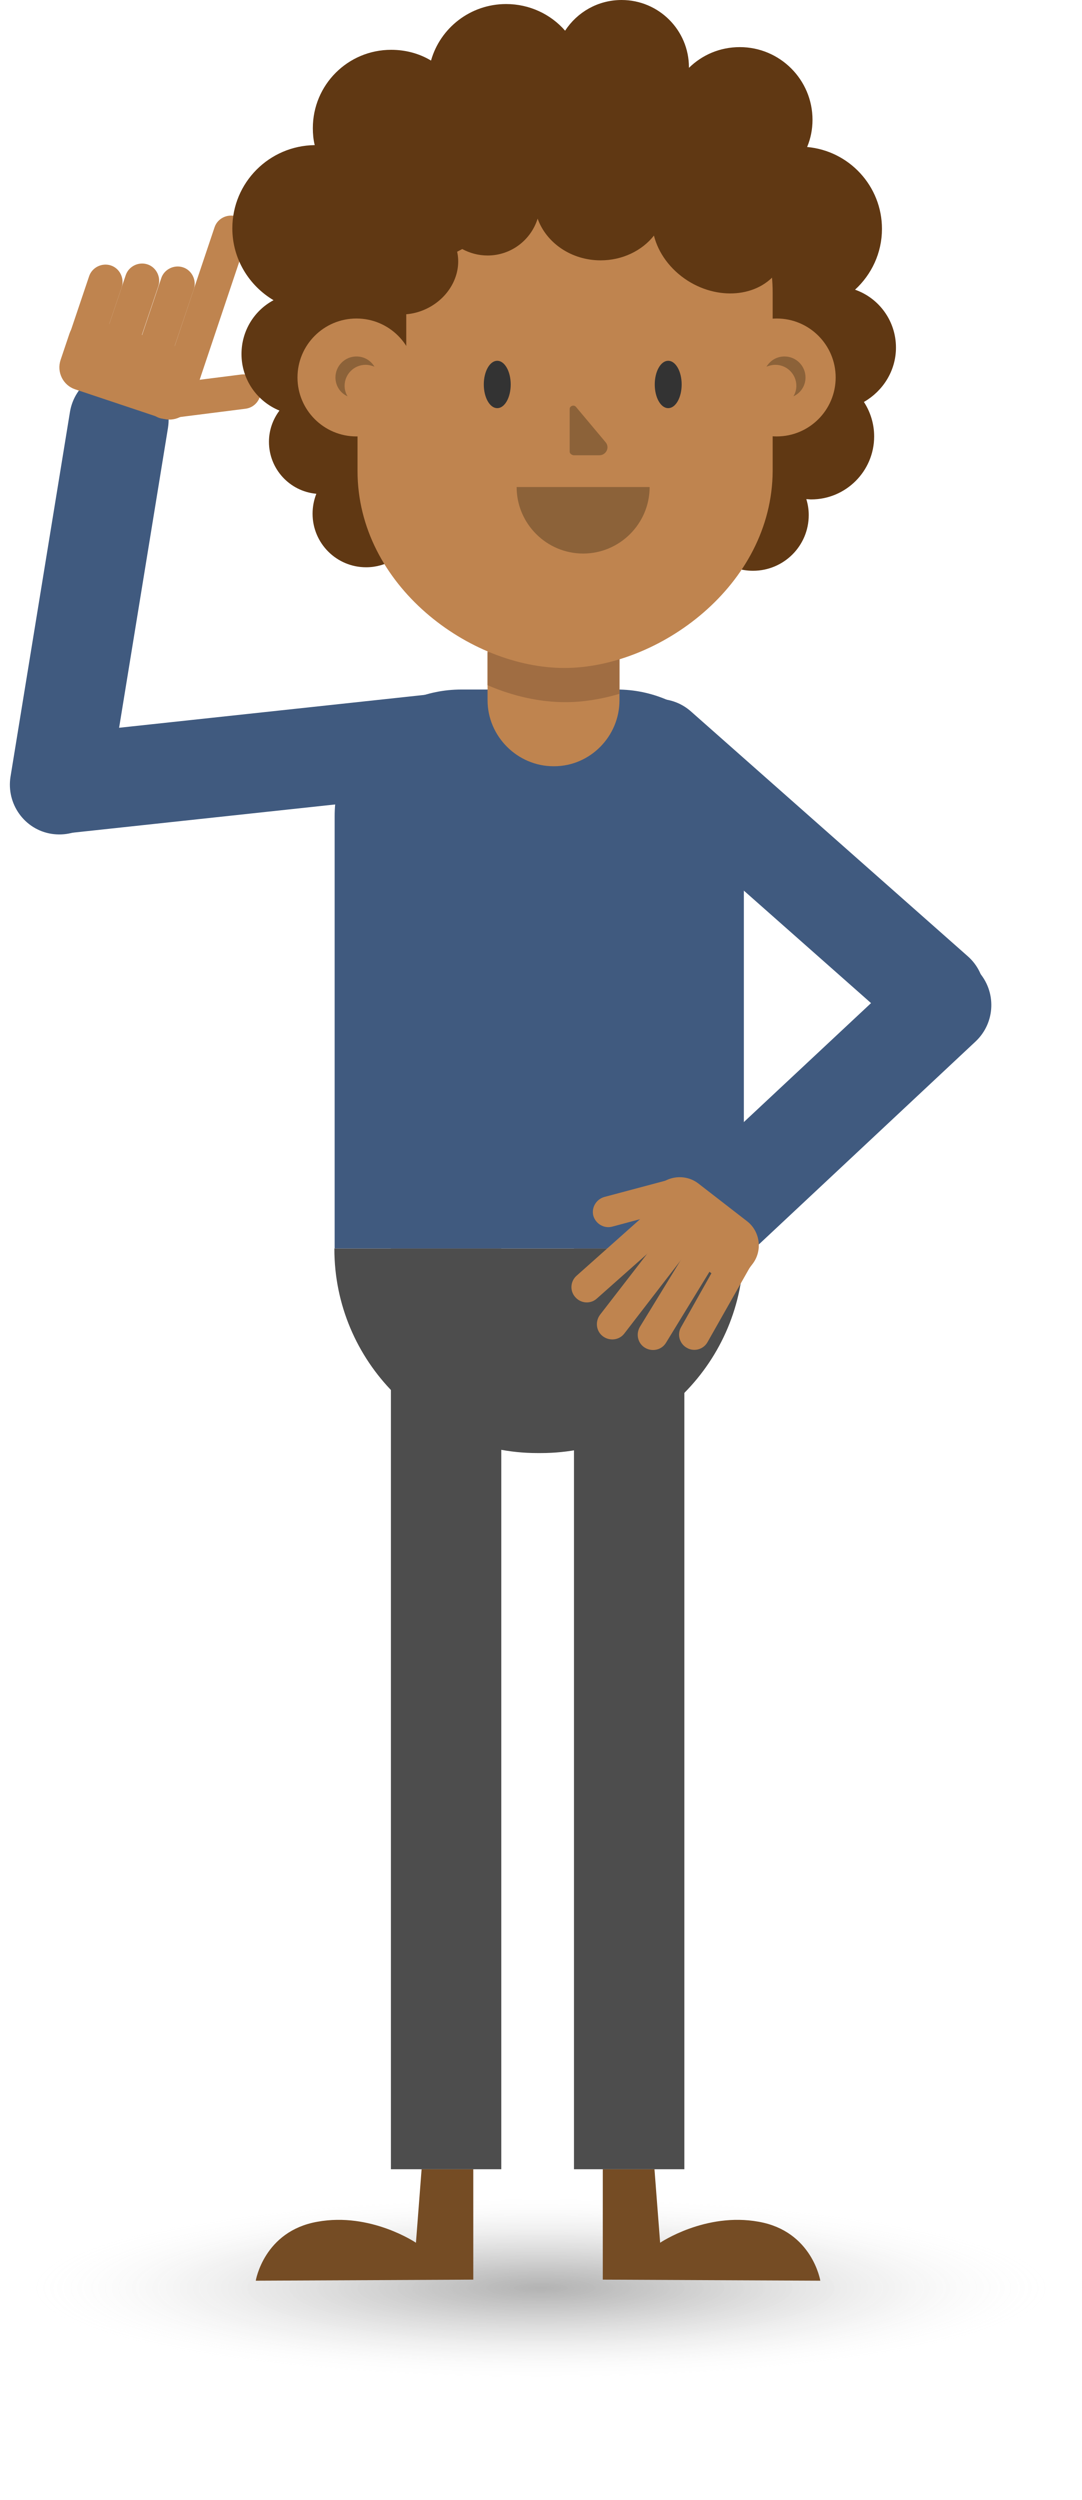 <?xml version="1.0" encoding="utf-8"?>
<!-- Generator: Adobe Illustrator 25.0.0, SVG Export Plug-In . SVG Version: 6.00 Build 0)  -->
<svg version="1.1" id="Layer_1" xmlns="http://www.w3.org/2000/svg" xmlns:xlink="http://www.w3.org/1999/xlink" x="0px" y="0px"
	 viewBox="0 0 401.9 928.5" style="enable-background:new 0 0 401.9 928.5;" xml:space="preserve">
<style type="text/css">
	.st0{fill:url(#SVGID_1_);}
	.st1{display:none;}
	.st2{display:inline;fill:#E6E6E6;}
	.st3{display:inline;fill:#FBB03B;}
	.st4{display:inline;}
	.st5{fill:#FFC06C;}
	.st6{display:inline;fill:none;stroke:#FFFFFF;stroke-width:3;stroke-miterlimit:10;}
	.st7{display:inline;fill:#CCCCCC;}
	.st8{fill:none;stroke:#FBB03B;stroke-width:5;stroke-miterlimit:10;}
	.st9{fill:none;}
	.st10{fill:#4D4D4D;}
	.st11{fill:#405A7F;}
	.st12{fill:#754C24;}
	.st13{fill:#BF844F;}
	.st14{fill:#A06D42;}
	.st15{fill:#603813;}
	.st16{fill:#8C6239;}
	.st17{fill:#333333;}
</style>
<radialGradient id="SVGID_1_" cx="200.933" cy="850.253" r="193.757" gradientTransform="matrix(1 0 0 0.181 0 695.918)" gradientUnits="userSpaceOnUse">
	<stop  offset="0" style="stop-color:#020202;stop-opacity:0.3"/>
	<stop  offset="9.538452e-02" style="stop-color:#080808;stop-opacity:0.271"/>
	<stop  offset="0.221" style="stop-color:#181818;stop-opacity:0.234"/>
	<stop  offset="0.362" style="stop-color:#333333;stop-opacity:0.191"/>
	<stop  offset="0.516" style="stop-color:#595959;stop-opacity:0.145"/>
	<stop  offset="0.68" style="stop-color:#8A8A8A;stop-opacity:9.601679e-02"/>
	<stop  offset="0.849" style="stop-color:#C5C5C5;stop-opacity:4.522541e-02"/>
	<stop  offset="1" style="stop-color:#FFFFFF;stop-opacity:0"/>
</radialGradient>
<ellipse class="st0" cx="200.9" cy="850.3" rx="196.8" ry="34.3"/>
<g>
	<g class="st1">
		<circle class="st2" cx="200.8" cy="-59.5" r="7.2"/>
		<path class="st3" d="M202.8-174c-0.5,0-1.1,0-1.6,0s-1.1,0-1.6,0c-26.1,1-45.7,29.2-34.1,52.7l0.5,1.1
			c6.1,10.6,14.1,7.7,14.1,19.8v8.5h42.3v-8.6c0-12,7.2-9.5,13.2-19.6l0.6-1.3C247.5-145,228.8-173,202.8-174z"/>
		<g class="st4">
			<path class="st5" d="M202.8-174c-0.5,0-1.1,0-1.6,0s-1.1,0-1.6,0c-11.5,0.5-21.7,6.1-28.5,14.4c6.4-5.3,14.5-8.8,23.3-9.2
				c0.5,0,1,0,1.6,0c0.5,0,1.1,0,1.6,0c26.1,1.1,44.8,29,33.5,52.6l-0.6,1.3c-0.5,0.8-0.9,1.5-1.4,2.1c2.1-1.6,4.4-3.7,6.6-7.3
				l0.6-1.3C247.5-145,228.8-173,202.8-174z"/>
		</g>
		<path class="st6" d="M205.1-95.1c-0.8-6.7-1.5-13.5-1.2-20.3s1.6-13.6,4.9-19.6c0.8-1.5,1.8-3,3.2-4c2.4-1.7,5.8-1.6,8.1,0.1
			s3.3,5,2.3,7.8c-1,2.7-3.5,4.5-6,5.7c-5.1,2.4-27,2.4-32.1,0c-2.6-1.2-5.1-3-6-5.7c-1-2.7,0-6,2.3-7.8c2.3-1.7,5.7-1.8,8.1-0.1
			c1.4,1,2.4,2.5,3.2,4c3.2,6,4.6,12.8,4.9,19.6s-0.5,13.6-1.2,20.3"/>
		<path class="st7" d="M216.5-59.5h-30.3c-2.4,0-6.2-1.9-6.2-4.2l0,0v-30.5c0-1.6,1.3-2.9,2.9-2.9h36.8c1.6,0,2.9,1.3,2.9,2.9v30.3
			v0.1C222.7-61.4,218.9-59.5,216.5-59.5z"/>
		<path class="st2" d="M222.8-92l-45.3,5.5c-1.9,0.2-3.7-1.1-3.9-3.1l-0.1-0.7c-0.2-1.9,1.1-3.7,3.1-3.9l45.3-5.5
			c1.9-0.2,3.7,1.1,3.9,3.1l0.1,0.7C226.1-94,224.7-92.3,222.8-92z"/>
		<path class="st2" d="M224.3-79.3L179-73.8c-1.9,0.2-3.7-1.1-3.9-3.1l-0.1-0.7c-0.2-1.9,1.1-3.7,3.1-3.9l45.3-5.5
			c1.9-0.2,3.7,1.1,3.9,3.1l0.1,0.7C227.6-81.3,226.3-79.5,224.3-79.3z"/>
		<path class="st2" d="M225.9-66.5L180.6-61c-1.9,0.2-3.7-1.1-3.9-3.1l-0.1-0.7c-0.2-1.9,1.1-3.7,3.1-3.9l45.3-5.5
			c1.9-0.2,3.7,1.1,3.9,3.1l0.1,0.7C229.2-68.5,227.8-66.8,225.9-66.5z"/>
		<g class="st4">
			<g>
				<g>
					<g>
						<line class="st8" x1="153.3" y1="-97.1" x2="164.5" y2="-106.7"/>
						<line class="st8" x1="153.3" y1="-97.1" x2="164.5" y2="-106.7"/>
						<path class="st9" d="M159.9-124.9c0,0,0.1,0.3,0.2,0.7c0.2,0.4,0.4,1.1,0.7,1.8c0.6,1.5,1.5,3.5,2.5,5.4s2.3,3.7,3.2,5
							c1,1.3,1.7,2.1,1.7,2.1l-17.1,14.6c0,0-1.1-1.2-2.6-3.2s-3.3-4.7-4.9-7.6c-1.6-2.9-3-5.9-3.8-8.2c-0.5-1.1-0.8-2.1-1-2.8
							s-0.4-1.1-0.4-1.1L159.9-124.9z"/>
					</g>
					<g>
						<line class="st8" x1="140.4" y1="-121.7" x2="154.6" y2="-125.5"/>
						<line class="st8" x1="140.4" y1="-121.7" x2="154.6" y2="-125.5"/>
						<path class="st9" d="M158.3-143.9c0,0-0.1,1.1-0.2,2.7c-0.2,1.6-0.2,3.8-0.1,6s0.4,4.3,0.8,5.9c0.1,0.8,0.3,1.5,0.4,1.9
							c0.1,0.5,0.2,0.7,0.2,0.7l-21.7,5.8c0,0-0.1-0.4-0.3-1.1c-0.2-0.7-0.4-1.7-0.7-2.9c-0.5-2.4-1-5.7-1.2-9s-0.1-6.6,0.1-9
							c0.2-2.5,0.4-4.1,0.4-4.1L158.3-143.9z"/>
					</g>
					<g>
						<line class="st8" x1="139.4" y1="-149.5" x2="153.9" y2="-146.7"/>
						<line class="st8" x1="139.4" y1="-149.5" x2="153.9" y2="-146.7"/>
						<path class="st9" d="M165.2-161.7c0,0-0.2,0.2-0.4,0.6c-0.1,0.2-0.3,0.4-0.5,0.7c-0.1,0.1-0.2,0.3-0.3,0.4
							c-0.1,0.2-0.2,0.3-0.3,0.5c-0.4,0.7-0.8,1.6-1.3,2.4c-0.1,0.2-0.2,0.4-0.4,0.7c-0.1,0.2-0.2,0.5-0.3,0.7
							c-0.2,0.5-0.4,1-0.6,1.5s-0.4,1-0.6,1.5s-0.3,1-0.5,1.5c-0.3,1-0.6,1.9-0.8,2.6c-0.2,0.8-0.3,1.5-0.4,1.9
							c-0.1,0.5-0.1,0.7-0.1,0.7l-22.1-4.1c0,0,0.1-0.4,0.2-1.1c0.2-0.7,0.3-1.7,0.6-2.9c0.4-1.2,0.8-2.6,1.2-4
							c0.2-0.7,0.4-1.5,0.7-2.3c0.3-0.8,0.6-1.5,0.9-2.3s0.6-1.5,0.9-2.3c0.2-0.4,0.3-0.7,0.5-1.1c0.2-0.4,0.4-0.7,0.5-1
							c0.7-1.4,1.4-2.6,2-3.7c0.1-0.3,0.3-0.5,0.4-0.8c0.2-0.2,0.3-0.5,0.4-0.7c0.3-0.4,0.5-0.8,0.7-1.1c0.4-0.6,0.6-0.9,0.6-0.9
							L165.2-161.7z"/>
					</g>
					<g>
						<line class="st8" x1="150.4" y1="-175" x2="162.3" y2="-166.3"/>
						<line class="st8" x1="150.4" y1="-175" x2="162.3" y2="-166.3"/>
						<path class="st9" d="M179-174.9c0,0-0.2,0.1-0.7,0.4c-0.4,0.3-0.9,0.7-1.6,1.1c-0.3,0.2-0.7,0.5-1.1,0.7
							c-0.2,0.1-0.4,0.3-0.6,0.4c-0.2,0.1-0.4,0.3-0.6,0.5c-0.8,0.7-1.6,1.3-2.4,2s-1.5,1.5-2.3,2.3c-0.4,0.4-0.7,0.7-1,1.1
							c-0.3,0.4-0.6,0.7-0.8,1c-0.5,0.6-0.9,1.2-1.2,1.5c-0.3,0.4-0.5,0.6-0.5,0.6l-18.1-13.3c0,0,0.2-0.3,0.7-0.9
							c0.5-0.6,1.1-1.4,1.9-2.3c0.4-0.5,0.8-1,1.3-1.5s1-1.1,1.5-1.6c1.1-1.1,2.2-2.3,3.4-3.4c1.3-1.1,2.5-2.1,3.7-3.1
							c0.3-0.2,0.6-0.5,0.9-0.7s0.6-0.4,0.9-0.6c0.6-0.4,1.1-0.8,1.6-1.1c1-0.7,1.9-1.3,2.5-1.7s1-0.6,1-0.6L179-174.9z"/>
					</g>
					<g>
						<line class="st8" x1="171.4" y1="-193.1" x2="178.4" y2="-180.2"/>
						<line class="st8" x1="171.4" y1="-193.1" x2="178.4" y2="-180.2"/>
						<path class="st9" d="M197.2-180.8c0,0-1.1,0.1-2.7,0.3c-0.8,0.1-1.7,0.4-2.7,0.6c-0.5,0.1-1,0.2-1.5,0.3
							c-0.5,0.1-1,0.3-1.5,0.5c-1,0.3-2.1,0.6-3,1c-0.9,0.4-1.8,0.8-2.5,1.1c-0.4,0.2-0.7,0.3-1,0.4c-0.3,0.2-0.5,0.3-0.7,0.4
							c-0.4,0.2-0.6,0.4-0.6,0.4l-10.6-19.8c0,0,0.4-0.2,1-0.5c0.3-0.2,0.7-0.4,1.1-0.6c0.5-0.2,1-0.4,1.5-0.7
							c1.1-0.5,2.5-1.1,3.9-1.7c1.4-0.5,3-1,4.6-1.5c0.8-0.2,1.6-0.5,2.4-0.7s1.6-0.3,2.3-0.5c1.5-0.3,2.9-0.7,4.1-0.8
							c2.5-0.3,4.1-0.5,4.1-0.5L197.2-180.8z"/>
					</g>
					<g>
						<line class="st8" x1="198.2" y1="-200.5" x2="198.9" y2="-185.8"/>
						<line class="st8" x1="198.2" y1="-200.5" x2="198.9" y2="-185.8"/>
						<path class="st9" d="M216.1-178.3c0,0-0.1,0-0.2-0.1c-0.1,0-0.3-0.1-0.5-0.2c-0.5-0.1-1.1-0.3-1.9-0.6
							c-0.4-0.1-0.8-0.2-1.3-0.4c-0.4-0.1-0.9-0.3-1.4-0.4c-1-0.2-2.1-0.4-3.1-0.6c-0.5-0.1-1.1-0.1-1.6-0.2c-0.5,0-1.1-0.1-1.6-0.1
							c-0.5-0.1-1-0.1-1.5-0.1c-0.5-0.1-0.9,0-1.3,0c-1.6,0-2.7,0-2.7,0l-1-22.4c0,0,1.6,0,4.1,0c0.6,0,1.3,0,2,0
							c0.7,0.1,1.4,0.1,2.2,0.2c0.8,0.1,1.6,0.1,2.4,0.2c0.8,0.1,1.6,0.1,2.4,0.3c1.6,0.3,3.2,0.6,4.7,0.9c0.8,0.1,1.5,0.3,2.2,0.5
							s1.3,0.4,1.9,0.6c1.2,0.4,2.2,0.7,2.9,0.9c0.3,0.1,0.6,0.2,0.8,0.3c0.2,0.1,0.3,0.1,0.3,0.1L216.1-178.3z"/>
					</g>
					<g>
						<line class="st8" x1="225.5" y1="-195.6" x2="219.8" y2="-182.1"/>
						<line class="st8" x1="225.5" y1="-195.6" x2="219.8" y2="-182.1"/>
						<path class="st9" d="M232.1-167.8c0,0-0.8-0.8-1.9-1.9c-0.6-0.6-1.4-1.1-2.1-1.8c-0.4-0.3-0.8-0.7-1.2-1
							c-0.4-0.3-0.9-0.6-1.3-0.9c-0.9-0.6-1.8-1.2-2.7-1.7c-0.9-0.5-1.7-0.9-2.4-1.3c-0.4-0.2-0.7-0.4-1-0.5
							c-0.3-0.1-0.6-0.2-0.8-0.3c-0.4-0.2-0.7-0.3-0.7-0.3l8.8-20.7c0,0,0.4,0.2,1,0.4c0.3,0.1,0.7,0.3,1.2,0.5s1,0.5,1.5,0.8
							c1.1,0.6,2.4,1.3,3.7,2c1.3,0.8,2.7,1.7,4.1,2.6c0.7,0.5,1.4,0.9,2,1.4s1.3,1,1.9,1.5c1.2,1,2.3,1.9,3.2,2.7
							c1.8,1.7,2.9,2.9,2.9,2.9L232.1-167.8z"/>
					</g>
					<g>
						<line class="st8" x1="248.1" y1="-179.4" x2="237.1" y2="-169.6"/>
						<line class="st8" x1="248.1" y1="-179.4" x2="237.1" y2="-169.6"/>
						<path class="st9" d="M242-151.5c0,0-0.1-0.3-0.2-0.7c-0.1-0.2-0.2-0.5-0.3-0.8c-0.1-0.3-0.3-0.6-0.4-1
							c-0.3-0.7-0.7-1.6-1.1-2.5s-1-1.8-1.5-2.8c-0.3-0.5-0.5-1-0.8-1.4s-0.6-0.9-0.9-1.3s-0.6-0.8-0.8-1.2
							c-0.3-0.4-0.5-0.8-0.8-1.1c-1-1.2-1.7-2.1-1.7-2.1l16.8-14.9c0,0,1.1,1.3,2.6,3.2c0.4,0.5,0.8,1,1.2,1.6
							c0.4,0.6,0.8,1.2,1.3,1.8c0.4,0.6,0.9,1.3,1.3,2c0.5,0.7,0.8,1.4,1.2,2.1c0.8,1.4,1.6,2.9,2.3,4.3c0.6,1.4,1.2,2.7,1.7,3.9
							c0.2,0.6,0.5,1.1,0.7,1.6s0.3,0.9,0.4,1.2c0.2,0.7,0.3,1.1,0.3,1.1L242-151.5z"/>
					</g>
					<g>
						<line class="st8" x1="261.4" y1="-155" x2="247.3" y2="-151"/>
						<line class="st8" x1="261.4" y1="-155" x2="247.3" y2="-151"/>
						<path class="st9" d="M243.8-133.2c0,0,0-0.1,0-0.2c0-0.1,0.1-0.3,0.1-0.5s0.1-0.5,0.1-0.7c0-0.3,0.1-0.6,0.1-0.9
							c0.1-0.4,0-1.5,0-2.5c0-0.5,0-1,0-1.6c0-0.5,0-1.1-0.1-1.6c-0.1-1.1-0.2-2.2-0.3-3.2c0-0.5-0.2-1-0.3-1.4
							c-0.1-0.5-0.2-0.9-0.3-1.3c-0.2-0.8-0.3-1.5-0.4-1.9s-0.2-0.7-0.2-0.7l21.6-6.1c0,0,0.1,0.4,0.3,1.1c0.2,0.7,0.4,1.7,0.6,2.9
							c0.1,0.6,0.3,1.3,0.4,2s0.3,1.4,0.4,2.2c0.2,1.5,0.4,3.2,0.5,4.8c0.1,0.8,0.1,1.6,0.1,2.4c0,0.8,0,1.6,0,2.4
							c0,1.6,0.1,2.9-0.1,4.5c-0.1,0.7-0.1,1.3-0.2,1.9c-0.1,0.5-0.2,1-0.2,1.4c-0.1,0.4-0.1,0.7-0.1,0.9s-0.1,0.3-0.1,0.3
							L243.8-133.2z"/>
					</g>
					<g>
						<line class="st8" x1="262.5" y1="-126.8" x2="248.2" y2="-130.2"/>
						<line class="st8" x1="262.5" y1="-126.8" x2="248.2" y2="-130.2"/>
						<path class="st9" d="M236.7-113.4c0,0,0.6-1.1,1.3-2.7c0.8-1.7,1.8-3.9,2.6-6.2c0.9-2.3,1.6-4.6,2.1-6.2
							c0.5-1.7,0.7-2.7,0.7-2.7l21.9,5.1c0,0-0.4,1.6-1,3.9c-0.6,2.3-1.6,5.2-2.7,8s-2.3,5.6-3.2,7.6c-1,2-1.6,3.4-1.6,3.4
							L236.7-113.4z"/>
					</g>
					<g>
						<line class="st8" x1="252.9" y1="-102.2" x2="240" y2="-109.2"/>
						<line class="st8" x1="252.9" y1="-102.2" x2="240" y2="-109.2"/>
						<path class="st9" d="M226.6-99.3c0,0,0,0,0.1-0.1s0.3-0.2,0.7-0.5c0.7-0.6,2.1-2.1,3.3-3.8c1.3-1.7,2.5-3.7,3.4-5.2
							s1.5-2.6,1.5-2.6l19.8,10.6c0,0-0.7,1.3-1.9,3.3c-1.2,2-2.8,4.7-4.8,7.3c-2,2.7-4.3,5.3-6.7,7.4c-1.2,1-2.3,1.9-3.2,2.4
							c-0.9,0.6-1.5,0.9-1.5,0.9L226.6-99.3z"/>
					</g>
				</g>
			</g>
		</g>
	</g>
	<g>
		<path class="st10" d="M200.9,539.7h-1.3c-41.6,0-75.4-34.2-75.4-75.8v-0.2h152v0.2C276.2,505.5,242.5,539.7,200.9,539.7z"/>
		<path class="st11" d="M230.6,265.8L230.6,265.8c-6.7,7.6-6,19.3,1.6,26l102.9,91c7.6,6.7,19.3,6,26-1.6l0,0c6.7-7.6,6-19.3-1.6-26
			l-102.9-91C249,257.5,237.4,258.2,230.6,265.8z"/>
		<path class="st11" d="M5.6,293L5.6,293c1.1,10.1,10.2,17.5,20.3,16.4l136.6-14.7c10.1-1.1,17.5-10.2,16.4-20.3l0,0
			c-1.1-10.1-10.2-17.5-20.3-16.4L22,272.7C11.9,273.7,4.5,282.8,5.6,293z"/>
		<path class="st11" d="M19.1,309.7L19.1,309.7c10.1,1.6,19.5-5.2,21.2-15.2l22.1-135.6c1.6-10.1-5.2-19.5-15.2-21.2l0,0
			c-10.1-1.6-19.5,5.2-21.2,15.2L3.9,288.5C2.3,298.6,9.1,308.1,19.1,309.7z"/>
		<path class="st11" d="M256.1,461L256.1,461c7,7.4,18.6,7.8,26.1,0.9l80.2-75.1c7.4-7,7.8-18.6,0.9-26.1l0,0
			c-7-7.4-18.6-7.8-26.1-0.9l-80.3,75.1C249.5,441.9,249.1,453.6,256.1,461z"/>
		<path class="st12" d="M175.8,805.7v41L95,847.1c0,0,3-18.4,22.9-21.9c19.8-3.6,36.6,7.8,36.6,7.8l2.1-27.3H175.8z"/>
		<rect x="145.2" y="463.7" class="st10" width="41" height="342"/>
		<path class="st12" d="M223.9,805.7v41l80.8,0.4c0,0-3-18.4-22.9-21.9c-19.8-3.6-36.6,7.8-36.6,7.8l-2.1-27.3H223.9z"/>
		<rect x="213.2" y="463.7" class="st10" width="41" height="342"/>
		<path class="st11" d="M171.4,256.1h57.7c26,0,47.2,21.1,47.2,47.2v160.4h-152V303.3C124.2,277.2,145.3,256.1,171.4,256.1z"/>
		<g>
			<path class="st13" d="M54.9,150L54.9,150c-0.4-3.5,2-6.7,5.5-7.2l29.2-3.7c3.5-0.4,6.7,2,7.2,5.5l0,0c0.4,3.5-2,6.7-5.5,7.2
				l-29.2,3.7C58.5,156,55.3,153.5,54.9,150z"/>
			<path class="st13" d="M22.5,133.7l3.3-9.8c1.4-4.2,6-6.5,10.2-5.1L69.3,130c4.2,1.4,6.5,6,5.1,10.2l-3.3,9.8
				c-1.5,4.5-6.4,6.9-10.9,5.4l-32.3-10.8C23.4,143.1,21,138.2,22.5,133.7z"/>
			<path class="st13" d="M64.8,148.8L64.8,148.8c-3.3-1.1-5.1-4.8-4-8.1l18.9-56.3c1.1-3.3,4.8-5.1,8.1-4l0,0c3.3,1.1,5.1,4.8,4,8.1
				l-18.9,56.3C71.8,148.2,68.1,150,64.8,148.8z"/>
			<path class="st13" d="M54.5,139.3L54.5,139.3c-3.3-1.1-5.1-4.8-4-8.1l9.4-27.9c1.1-3.3,4.8-5.1,8.1-4l0,0c3.3,1.1,5.1,4.8,4,8.1
				l-9.4,27.9C61.5,138.6,57.8,140.4,54.5,139.3z"/>
			<path class="st13" d="M41.3,138.2L41.3,138.2c-3.3-1.1-5.1-4.8-4-8.1l9.4-27.9c1.1-3.3,4.8-5.1,8.1-4l0,0c3.3,1.1,5.1,4.8,4,8.1
				l-9.4,27.9C48.3,137.6,44.7,139.4,41.3,138.2z"/>
			<path class="st13" d="M27.7,138.6L27.7,138.6c-3.3-1.1-5.1-4.8-4-8.1l9.4-27.9c1.1-3.3,4.8-5.1,8.1-4l0,0c3.3,1.1,5.1,4.8,4,8.1
				l-9.4,27.9C34.7,137.9,31.1,139.7,27.7,138.6z"/>
		</g>
		<g>
			<path class="st13" d="M270.4,462l9.9,5.6l-17.5,30.9c-1.5,2.7-5,3.7-7.7,2.1l0,0c-2.7-1.5-3.7-5-2.1-7.7L270.4,462z"/>
			<path class="st13" d="M260.1,456.2l9.7,5.9l-22.4,36.6c-1.6,2.7-5.1,3.5-7.8,1.9l0,0c-2.7-1.6-3.5-5.1-1.9-7.8L260.1,456.2z"/>
			<path class="st13" d="M249.1,454.4l9,6.9l-26.2,34c-1.9,2.5-5.5,2.9-8,1l0,0c-2.5-1.9-2.9-5.5-1-8L249.1,454.4z"/>
			<path class="st13" d="M246.2,445.3l7.6,8.5l-32.1,28.5c-2.3,2.1-5.9,1.9-8-0.5l0,0c-2.1-2.3-1.9-5.9,0.5-8L246.2,445.3z"/>
			<path class="st13" d="M249.5,437.9l2.9,11l-25,6.7c-3,0.8-6.1-1-7-4l0,0c-0.8-3,1-6.1,4-7L249.5,437.9z"/>
			<path class="st13" d="M243.4,441.7l-5.5,7.1c-1,1.3-0.8,3.2,0.5,4.2l31.4,24.2c1.3,1,3.2,0.8,4.2-0.5l5.5-7.2
				c3.8-4.9,2.9-12.1-2-15.9l-18.2-14.1C254.4,435.8,247.2,436.7,243.4,441.7z"/>
		</g>
		<path class="st13" d="M230.1,260.1c0,13.4-10.9,24.5-24.3,24.5l0,0h-0.2c-13.4,0-24.5-11.1-24.5-24.5v-21.5h49V260.1z"/>
		<path class="st14" d="M181.1,254.5c9.5,4.1,19.4,6.3,28.9,6.3c6.6,0,13.4-1.1,20.1-3.1v-15.5h-49V254.5z"/>
		<g>
			<path class="st15" d="M332.8,129.1c0-9.9-6.3-18.4-15.2-21.5c6.1-5.6,10-13.6,10-22.6c0-15.9-12.2-29-27.8-30.4
				c1.3-3.1,2-6.5,2-10.1c0-14.9-12.1-27-27-27c-7.4,0-14,2.9-18.9,7.7c0-0.1,0-0.1,0-0.2c0-13.8-11.2-25-25-25
				c-8.8,0-16.5,4.5-21,11.4c-5.3-6.1-13.2-9.9-21.9-9.9c-13.3,0-24.5,8.9-27.9,21c-4.3-2.6-9.4-4-14.8-4c-16.1,0-29.1,13-29.1,29.1
				c0,2.2,0.2,4.3,0.7,6.3C100,54.1,86.3,67.8,86.3,84.8c0,11.4,6.2,21.3,15.3,26.7c-7.1,3.8-11.9,11.3-11.9,20
				c0,9.5,5.8,17.6,14.1,21c-2.4,3.2-3.9,7.2-3.9,11.6c0,10.1,7.7,18.4,17.6,19.3c-0.9,2.3-1.4,4.8-1.4,7.4c0,11,8.9,19.9,19.9,19.9
				c7.6,0,14.2-4.3,17.5-10.5c15.1,10.5,33.5,16.7,53.4,16.7c20.1,0,38.8-6.3,54-17.1c3.2,7.2,10.4,12.2,18.8,12.2
				c11.4,0,20.7-9.2,20.7-20.7c0-2-0.3-4-0.9-5.9c0.6,0,1.2,0.1,1.8,0.1c12.9,0,23.4-10.5,23.4-23.4c0-4.7-1.4-9.1-3.8-12.8
				C328,145.2,332.8,137.7,332.8,129.1z"/>
			<path class="st13" d="M209.6,248.1c-34.9,0-76.8-30.5-76.8-73.2v-66.2c0-34.4,27.9-62.4,62.4-62.4h29.4
				c34.4,0,62.4,27.9,62.4,62.4v66.2C286.8,217.6,244.5,248.1,209.6,248.1z"/>
			<rect x="114.6" y="103.4" class="st15" width="36.3" height="39"/>
			<circle class="st13" cx="132.4" cy="140.2" r="21.9"/>
			<path class="st16" d="M128,143.3c0-4.3,3.5-7.8,7.8-7.8c1.2,0,2.3,0.3,3.3,0.7c-1.4-2.3-3.8-3.8-6.7-3.8c-4.3,0-7.8,3.5-7.8,7.8
				c0,3.1,1.8,5.8,4.5,7C128.4,146.1,128,144.7,128,143.3z"/>
			<ellipse class="st17" cx="184.7" cy="142.8" rx="5" ry="8.8"/>
			<ellipse class="st17" cx="248.2" cy="142.8" rx="5" ry="8.8"/>
			<path class="st16" d="M211.6,151.9v15.9c0,0.7,0.9,1.3,1.6,1.3h9.4c2.6,0,4-3,2.3-4.9l-10.9-13
				C213.3,150.2,211.6,150.7,211.6,151.9z"/>
			<circle class="st13" cx="288.5" cy="140.2" r="21.9"/>
			<path class="st16" d="M295.8,143.3c0-4.3-3.5-7.8-7.8-7.8c-1.2,0-2.3,0.3-3.3,0.7c1.4-2.3,3.8-3.8,6.7-3.8c4.3,0,7.8,3.5,7.8,7.8
				c0,3.1-1.8,5.8-4.5,7C295.4,146.1,295.8,144.7,295.8,143.3z"/>
			<path class="st15" d="M291,81.7v-8.5c0-16.8-13.6-30.4-30.4-30.4h-97.1c-16.8,0-30.4,13.6-30.4,30.4v23.3c-1,2.8-1,5.6,0,8.4
				l3.4,6.5c5.5,6,15.2,7.2,23.4,2.5c7.8-4.5,11.6-12.9,9.9-20.4l1.9-1c2.8,1.5,6,2.4,9.4,2.4c8.7,0,16.1-5.7,18.6-13.7
				c3.2,9,12.5,15.5,23.4,15.5c8.1,0,15.4-3.6,19.8-9.2c1.6,6.4,6,12.6,12.6,16.8c12.2,7.7,27.4,5.7,33.9-4.4
				C292.8,94.5,293,87.9,291,81.7z"/>
		</g>
		<path class="st16" d="M191.9,180.9c0,13.6,11.1,24.7,24.7,24.7l0,0c13.6,0,24.7-11.1,24.7-24.7"/>
	</g>
</g>
</svg>

